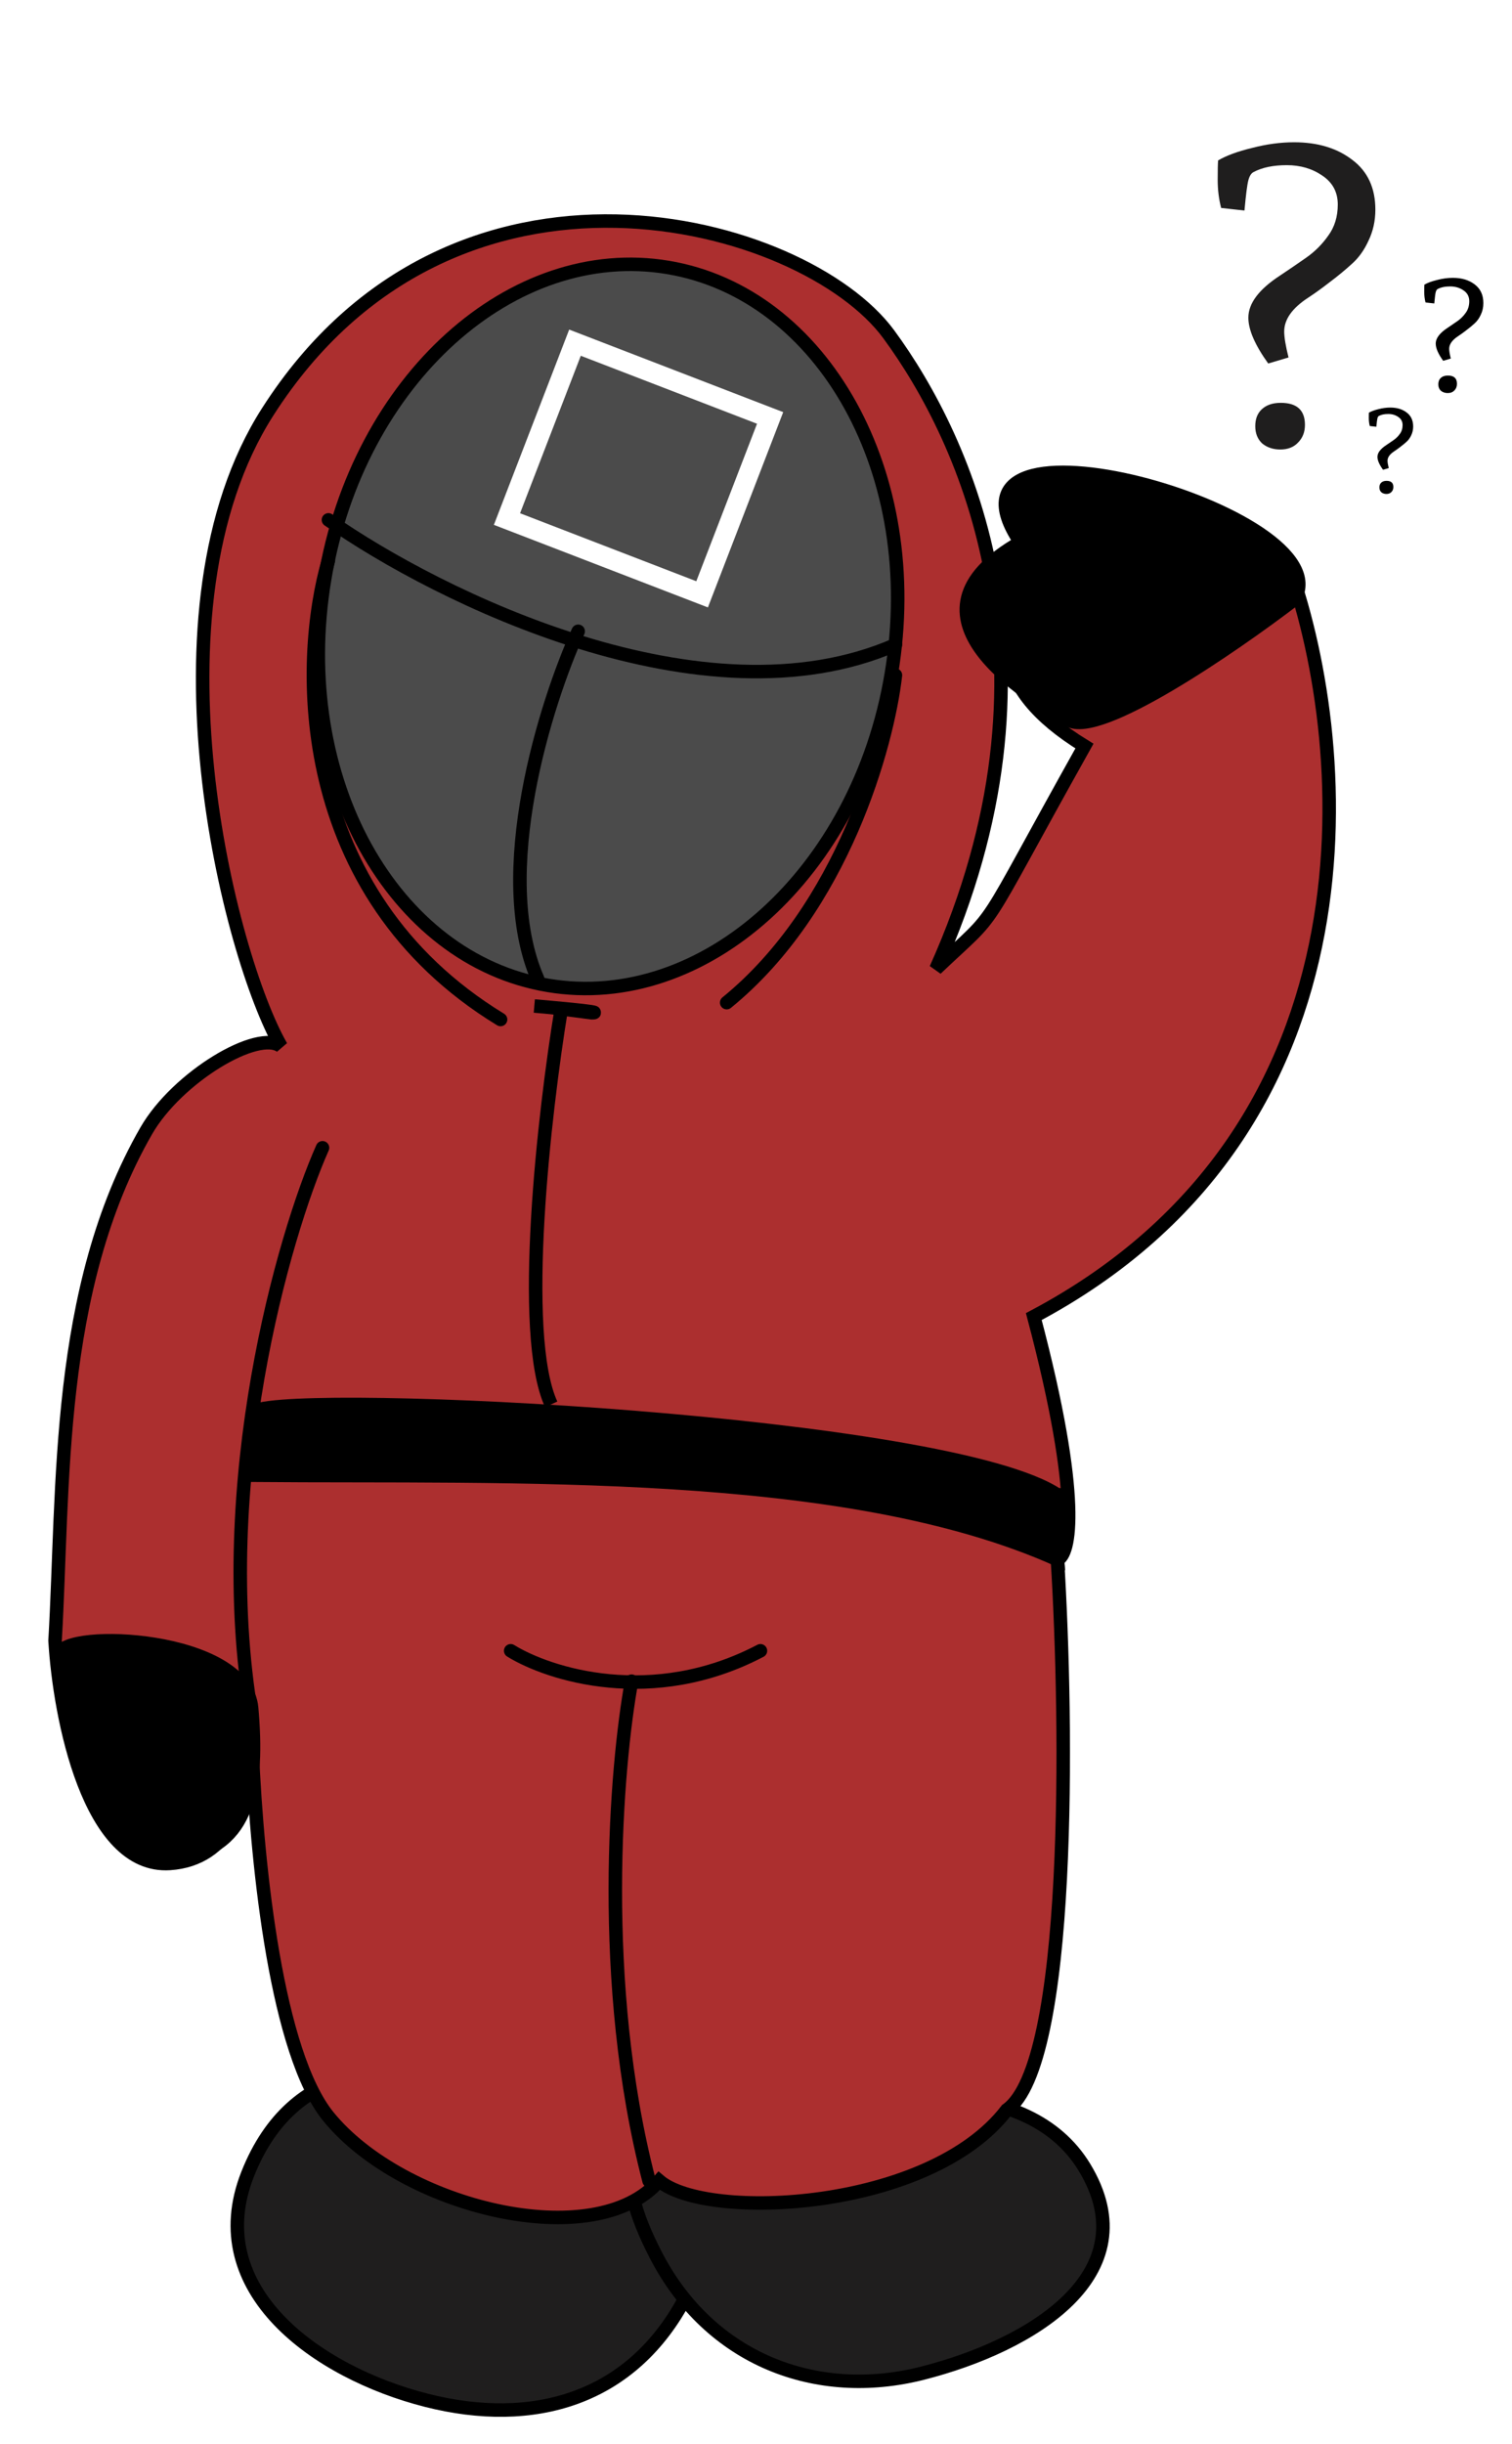 <svg width="224" height="362" viewBox="0 0 224 362" fill="none" xmlns="http://www.w3.org/2000/svg">
<g filter="url(#filter0_d_1:48)">
<path d="M36.687 318.015C43.487 300.815 58.853 301.848 65.687 304.515C79.853 307.682 114.848 310.515 101.687 336.015C93.687 351.515 78.896 355.504 63.187 351.515C47.019 347.41 29.887 335.215 36.687 318.015Z" fill="#1F1E1E" stroke="black" stroke-width="2"/>
<path d="M160.657 317C152.157 303 129.99 306.333 123.157 309C108.99 312.167 83.996 304.5 97.157 330C105.157 345.5 120.948 351.489 136.657 347.5C152.825 343.395 170.256 332.81 160.657 317Z" fill="#1F1E1E" stroke="black" stroke-width="2"/>
<path d="M41.657 151C33.99 137.667 20.888 86.347 39.657 57C67.157 14 119.157 28.5 131.657 45.5C143.159 61.143 158.657 95 138.657 139.5C148.657 130 144.157 136 160.657 106.5C146.196 97.62 148.068 88.875 153.157 82.815C161.957 70.015 180.324 69.167 190.657 79C200.157 104.667 205.957 163 153.157 191C160.357 218.2 158.49 226.333 156.657 227C158.157 251.333 158.757 301.7 149.157 308.5C137.657 323.5 104.657 325 97.657 319C88.157 330 59.657 323 48.657 309.5C41.039 300.15 38.117 272.889 37.362 255.354C36.849 262.882 33.968 271.413 25.157 272C13.157 272.8 8.824 250.333 8.157 239C9.49 216.333 8.157 187 21.657 163.5C26.245 155.514 38.324 148.333 41.657 151Z" fill="#AC2F2F" stroke="black" stroke-width="2"/>
<path d="M79.157 145C80.077 145.08 80.907 145.154 81.657 145.222M81.657 145.222C88.404 145.838 88.557 146 87.657 146L84.657 145.611L83.157 145.417M81.657 145.222L83.157 145.417M83.157 145.417C80.657 160.611 76.857 193.6 81.657 204" stroke="black" stroke-width="2"/>
<path d="M132.054 95.784C127.117 125.374 104.187 145.784 81.203 141.949C58.219 138.115 43.158 111.365 48.095 81.775C53.032 52.185 75.962 31.774 98.946 35.609C121.93 39.444 136.992 66.193 132.054 95.784Z" fill="#4B4B4B" stroke="black" stroke-width="2"/>
<rect x="85.183" y="46.754" width="30.983" height="28" transform="rotate(21.091 85.183 46.754)" stroke="white" stroke-width="3"/>
<path d="M37.657 214.5V205C44.457 201.8 140.78 206.5 156.78 217.5C157.28 217 155.857 217.8 156.657 227C125.157 212.889 75.657 214.833 37.657 214.5Z" fill="black" stroke="black" stroke-width="2"/>
<path d="M132.657 96C131.49 106.333 124.857 130.5 107.657 144.5" stroke="black" stroke-width="2" stroke-linecap="round"/>
<path d="M48.657 79C44.324 93.833 43.357 128.2 74.157 147" stroke="black" stroke-width="2" stroke-linecap="round"/>
<path d="M48.657 73C64.824 84.333 104.257 103.9 132.657 91.5" stroke="black" stroke-width="2" stroke-linecap="round"/>
<path d="M85.657 89.5C80.824 100.167 72.857 125.4 79.657 141" stroke="black" stroke-width="2" stroke-linecap="round"/>
<path d="M75.657 240.5C81.324 244 96.657 248.9 112.657 240.5" stroke="black" stroke-width="2" stroke-linecap="round"/>
<path d="M93.571 245C91.272 257.517 88.571 289.842 96.157 319" stroke="black" stroke-width="2" stroke-linecap="round"/>
<path d="M190.893 48.944L187.885 49.84C185.922 47.109 184.941 44.848 184.941 43.056C184.941 40.923 186.52 38.832 189.677 36.784C190.957 35.931 192.237 35.056 193.517 34.16C194.797 33.264 195.885 32.176 196.781 30.896C197.72 29.616 198.189 28.08 198.189 26.288C198.189 24.453 197.421 23.024 195.885 22C194.392 20.976 192.642 20.464 190.637 20.464C188.632 20.464 186.989 20.805 185.709 21.488C185.368 21.659 185.112 22.064 184.941 22.704C184.77 23.344 184.578 24.837 184.365 27.184L180.909 26.8C180.568 25.477 180.397 24.091 180.397 22.64C180.397 21.147 180.418 20.187 180.461 19.76C181.698 19.035 183.384 18.416 185.517 17.904C187.65 17.349 189.72 17.072 191.725 17.072C195.224 17.072 198.104 17.947 200.365 19.696C202.626 21.403 203.757 23.856 203.757 27.056C203.757 28.72 203.416 30.256 202.733 31.664C202.093 33.072 201.261 34.224 200.237 35.12C199.256 36.016 198.168 36.912 196.973 37.808C195.821 38.704 194.754 39.472 193.773 40.112C191.426 41.648 190.253 43.312 190.253 45.104C190.253 45.957 190.466 47.237 190.893 48.944ZM193.325 58.928C193.325 59.995 192.984 60.869 192.301 61.552C191.661 62.235 190.786 62.576 189.677 62.576C188.61 62.576 187.714 62.277 186.989 61.68C186.306 61.04 185.965 60.187 185.965 59.12C185.965 58.053 186.285 57.221 186.925 56.624C187.608 55.984 188.546 55.664 189.741 55.664C192.13 55.664 193.325 56.752 193.325 58.928Z" fill="#1F1E1E"/>
<path d="M205.739 65.328L204.893 65.58C204.341 64.812 204.065 64.176 204.065 63.672C204.065 63.072 204.509 62.484 205.397 61.908C205.757 61.668 206.117 61.422 206.477 61.17C206.837 60.918 207.143 60.612 207.395 60.252C207.659 59.892 207.791 59.46 207.791 58.956C207.791 58.44 207.575 58.038 207.143 57.75C206.723 57.462 206.231 57.318 205.667 57.318C205.103 57.318 204.641 57.414 204.281 57.606C204.185 57.654 204.113 57.768 204.065 57.948C204.017 58.128 203.963 58.548 203.903 59.208L202.931 59.1C202.835 58.728 202.787 58.338 202.787 57.93C202.787 57.51 202.793 57.24 202.805 57.12C203.153 56.916 203.627 56.742 204.227 56.598C204.827 56.442 205.409 56.364 205.973 56.364C206.957 56.364 207.767 56.61 208.403 57.102C209.039 57.582 209.357 58.272 209.357 59.172C209.357 59.64 209.261 60.072 209.069 60.468C208.889 60.864 208.655 61.188 208.367 61.44C208.091 61.692 207.785 61.944 207.449 62.196C207.125 62.448 206.825 62.664 206.549 62.844C205.889 63.276 205.559 63.744 205.559 64.248C205.559 64.488 205.619 64.848 205.739 65.328ZM206.423 68.136C206.423 68.436 206.327 68.682 206.135 68.874C205.955 69.066 205.709 69.162 205.397 69.162C205.097 69.162 204.845 69.078 204.641 68.91C204.449 68.73 204.353 68.49 204.353 68.19C204.353 67.89 204.443 67.656 204.623 67.488C204.815 67.308 205.079 67.218 205.415 67.218C206.087 67.218 206.423 67.524 206.423 68.136Z" fill="black"/>
<path d="M214.933 49.104L213.805 49.44C213.069 48.416 212.701 47.568 212.701 46.896C212.701 46.096 213.293 45.312 214.477 44.544C214.957 44.224 215.437 43.896 215.917 43.56C216.397 43.224 216.805 42.816 217.141 42.336C217.493 41.856 217.669 41.28 217.669 40.608C217.669 39.92 217.381 39.384 216.805 39C216.245 38.616 215.589 38.424 214.837 38.424C214.085 38.424 213.469 38.552 212.989 38.808C212.861 38.872 212.765 39.024 212.701 39.264C212.637 39.504 212.565 40.064 212.485 40.944L211.189 40.8C211.061 40.304 210.997 39.784 210.997 39.24C210.997 38.68 211.005 38.32 211.021 38.16C211.485 37.888 212.117 37.656 212.917 37.464C213.717 37.256 214.493 37.152 215.245 37.152C216.557 37.152 217.637 37.48 218.485 38.136C219.333 38.776 219.757 39.696 219.757 40.896C219.757 41.52 219.629 42.096 219.373 42.624C219.133 43.152 218.821 43.584 218.437 43.92C218.069 44.256 217.661 44.592 217.213 44.928C216.781 45.264 216.381 45.552 216.013 45.792C215.133 46.368 214.693 46.992 214.693 47.664C214.693 47.984 214.773 48.464 214.933 49.104ZM215.845 52.848C215.845 53.248 215.717 53.576 215.461 53.832C215.221 54.088 214.893 54.216 214.477 54.216C214.077 54.216 213.741 54.104 213.469 53.88C213.213 53.64 213.085 53.32 213.085 52.92C213.085 52.52 213.205 52.208 213.445 51.984C213.701 51.744 214.053 51.624 214.501 51.624C215.397 51.624 215.845 52.032 215.845 52.848Z" fill="black"/>
<path d="M47.78 166C41.993 179.008 31.493 215.735 37.28 250" stroke="black" stroke-width="2" stroke-linecap="round"/>
<path d="M158.292 102.629C162.759 105.409 182.488 91.874 191.794 84.759C199.28 72 136.465 54.48 151.185 76.321C131.896 87.241 152.708 99.155 158.292 102.629Z" fill="black" stroke="black" stroke-width="2" stroke-linecap="round"/>
<path d="M8.78 241C9.474 237.223 36.347 238.27 37.28 249C38.28 260.5 36.984 269.516 26.78 271C13.318 272.958 7.913 245.722 8.78 241Z" fill="black" stroke="black" stroke-width="2" stroke-linecap="round"/>
</g>
<defs>
<filter id="filter0_d_1:48" x="-4" y="0" width="229.157" height="361.96" filterUnits="userSpaceOnUse" color-interpolation-filters="sRGB">
<feFlood flood-opacity="0" result="BackgroundImageFix"/>
<feColorMatrix in="SourceAlpha" type="matrix" values="0 0 0 0 0 0 0 0 0 0 0 0 0 0 0 0 0 0 127 0" result="hardAlpha"/>
<feOffset dy="4"/>
<feGaussianBlur stdDeviation="2"/>
<feComposite in2="hardAlpha" operator="out"/>
<feColorMatrix type="matrix" values="0 0 0 0 0 0 0 0 0 0 0 0 0 0 0 0 0 0 0.25 0"/>
<feBlend mode="normal" in2="BackgroundImageFix" result="effect1_dropShadow_1:48"/>
<feBlend mode="normal" in="SourceGraphic" in2="effect1_dropShadow_1:48" result="shape"/>
</filter>
</defs>
</svg>
